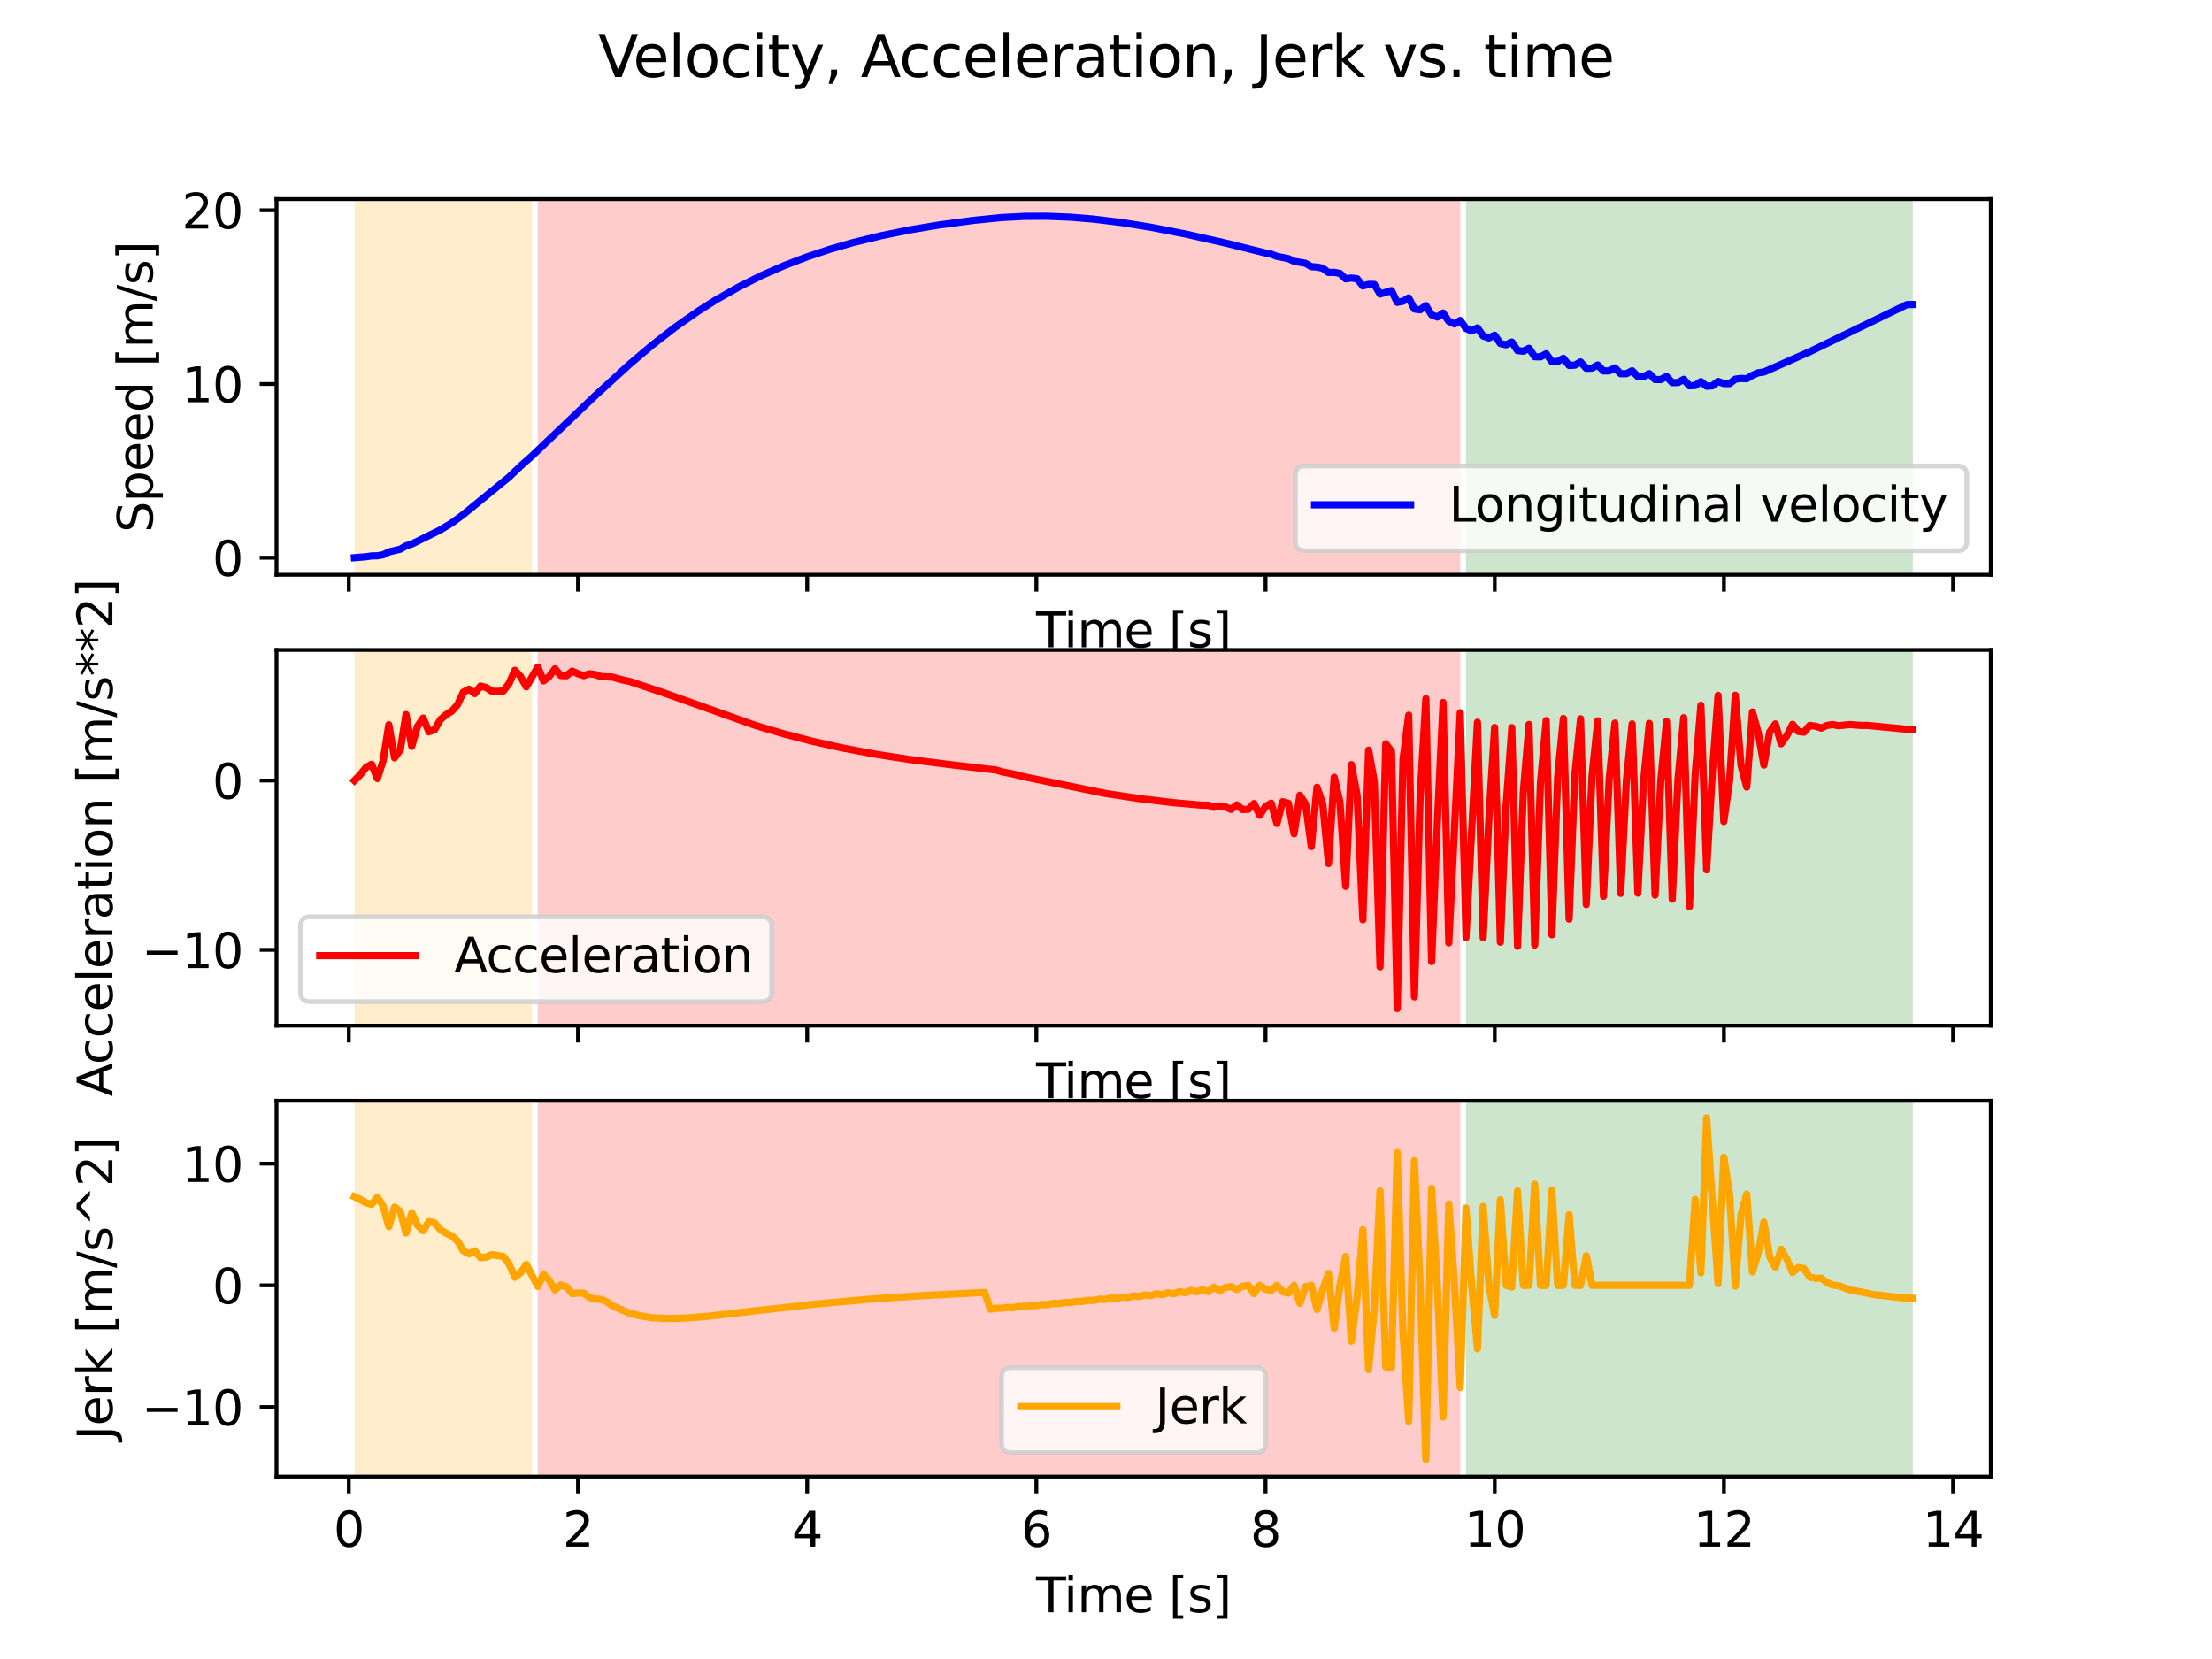 <?xml version="1.0" encoding="utf-8" standalone="no"?>
<!DOCTYPE svg PUBLIC "-//W3C//DTD SVG 1.1//EN"
  "http://www.w3.org/Graphics/SVG/1.1/DTD/svg11.dtd">
<svg xmlns:xlink="http://www.w3.org/1999/xlink" width="460.8pt" height="345.6pt" viewBox="0 0 460.8 345.6" xmlns="http://www.w3.org/2000/svg" version="1.1">
 <defs>
  <style type="text/css">*{stroke-linejoin: round; stroke-linecap: butt}</style>
 </defs>
 <g id="figure_1">
  <g id="patch_1">
   <path d="M 0 345.6 
L 460.8 345.6 
L 460.8 0 
L 0 0 
z
" style="fill: #ffffff"/>
  </g>
  <g id="axes_1">
   <g id="patch_2">
    <path d="M 57.6 119.74 
L 414.72 119.74 
L 414.72 41.472 
L 57.6 41.472 
z
" style="fill: #ffffff"/>
   </g>
   <g id="patch_3">
    <path d="M 73.833 119.74 
L 73.833 41.472 
L 110.834 41.472 
L 110.834 119.74 
z
" clip-path="url(#p3a07d96fe2)" style="fill: #ffa500; opacity: 0.2"/>
   </g>
   <g id="patch_4">
    <path d="M 112.027 119.74 
L 112.027 41.472 
L 304.194 41.472 
L 304.194 119.74 
z
" clip-path="url(#p3a07d96fe2)" style="fill: #ff0000; opacity: 0.2"/>
   </g>
   <g id="patch_5">
    <path d="M 305.388 119.74 
L 305.388 41.472 
L 398.487 41.472 
L 398.487 119.74 
z
" clip-path="url(#p3a07d96fe2)" style="fill: #008000; opacity: 0.2"/>
   </g>
   <g id="matplotlib.axis_1">
    <g id="xtick_1">
     <g id="line2d_1">
      <defs>
       <path id="me879ba387b" d="M 0 0 
L 0 3.5 
" style="stroke: #000000; stroke-width: 0.8"/>
      </defs>
      <g>
       <use xlink:href="#me879ba387b" x="72.663" y="119.74" style="stroke: #000000; stroke-width: 0.8"/>
      </g>
     </g>
    </g>
    <g id="xtick_2">
     <g id="line2d_2">
      <g>
       <use xlink:href="#me879ba387b" x="120.406" y="119.74" style="stroke: #000000; stroke-width: 0.8"/>
      </g>
     </g>
    </g>
    <g id="xtick_3">
     <g id="line2d_3">
      <g>
       <use xlink:href="#me879ba387b" x="168.15" y="119.74" style="stroke: #000000; stroke-width: 0.8"/>
      </g>
     </g>
    </g>
    <g id="xtick_4">
     <g id="line2d_4">
      <g>
       <use xlink:href="#me879ba387b" x="215.893" y="119.74" style="stroke: #000000; stroke-width: 0.8"/>
      </g>
     </g>
    </g>
    <g id="xtick_5">
     <g id="line2d_5">
      <g>
       <use xlink:href="#me879ba387b" x="263.636" y="119.74" style="stroke: #000000; stroke-width: 0.8"/>
      </g>
     </g>
    </g>
    <g id="xtick_6">
     <g id="line2d_6">
      <g>
       <use xlink:href="#me879ba387b" x="311.38" y="119.74" style="stroke: #000000; stroke-width: 0.8"/>
      </g>
     </g>
    </g>
    <g id="xtick_7">
     <g id="line2d_7">
      <g>
       <use xlink:href="#me879ba387b" x="359.123" y="119.74" style="stroke: #000000; stroke-width: 0.8"/>
      </g>
     </g>
    </g>
    <g id="xtick_8">
     <g id="line2d_8">
      <g>
       <use xlink:href="#me879ba387b" x="406.866" y="119.74" style="stroke: #000000; stroke-width: 0.8"/>
      </g>
     </g>
    </g>
    <g id="text_1">
     <!-- Time [s] -->
     <g transform="translate(215.831 134.839) scale(0.1 -0.1)">
      <defs>
       <path id="DejaVuSans-54" d="M -19 4666 
L 3928 4666 
L 3928 4134 
L 2272 4134 
L 2272 0 
L 1638 0 
L 1638 4134 
L -19 4134 
L -19 4666 
z
" transform="scale(0.016)"/>
       <path id="DejaVuSans-69" d="M 603 3500 
L 1178 3500 
L 1178 0 
L 603 0 
L 603 3500 
z
M 603 4863 
L 1178 4863 
L 1178 4134 
L 603 4134 
L 603 4863 
z
" transform="scale(0.016)"/>
       <path id="DejaVuSans-6d" d="M 3328 2828 
Q 3544 3216 3844 3400 
Q 4144 3584 4550 3584 
Q 5097 3584 5394 3201 
Q 5691 2819 5691 2113 
L 5691 0 
L 5113 0 
L 5113 2094 
Q 5113 2597 4934 2840 
Q 4756 3084 4391 3084 
Q 3944 3084 3684 2787 
Q 3425 2491 3425 1978 
L 3425 0 
L 2847 0 
L 2847 2094 
Q 2847 2600 2669 2842 
Q 2491 3084 2119 3084 
Q 1678 3084 1418 2786 
Q 1159 2488 1159 1978 
L 1159 0 
L 581 0 
L 581 3500 
L 1159 3500 
L 1159 2956 
Q 1356 3278 1631 3431 
Q 1906 3584 2284 3584 
Q 2666 3584 2933 3390 
Q 3200 3197 3328 2828 
z
" transform="scale(0.016)"/>
       <path id="DejaVuSans-65" d="M 3597 1894 
L 3597 1613 
L 953 1613 
Q 991 1019 1311 708 
Q 1631 397 2203 397 
Q 2534 397 2845 478 
Q 3156 559 3463 722 
L 3463 178 
Q 3153 47 2828 -22 
Q 2503 -91 2169 -91 
Q 1331 -91 842 396 
Q 353 884 353 1716 
Q 353 2575 817 3079 
Q 1281 3584 2069 3584 
Q 2775 3584 3186 3129 
Q 3597 2675 3597 1894 
z
M 3022 2063 
Q 3016 2534 2758 2815 
Q 2500 3097 2075 3097 
Q 1594 3097 1305 2825 
Q 1016 2553 972 2059 
L 3022 2063 
z
" transform="scale(0.016)"/>
       <path id="DejaVuSans-20" transform="scale(0.016)"/>
       <path id="DejaVuSans-5b" d="M 550 4863 
L 1875 4863 
L 1875 4416 
L 1125 4416 
L 1125 -397 
L 1875 -397 
L 1875 -844 
L 550 -844 
L 550 4863 
z
" transform="scale(0.016)"/>
       <path id="DejaVuSans-73" d="M 2834 3397 
L 2834 2853 
Q 2591 2978 2328 3040 
Q 2066 3103 1784 3103 
Q 1356 3103 1142 2972 
Q 928 2841 928 2578 
Q 928 2378 1081 2264 
Q 1234 2150 1697 2047 
L 1894 2003 
Q 2506 1872 2764 1633 
Q 3022 1394 3022 966 
Q 3022 478 2636 193 
Q 2250 -91 1575 -91 
Q 1294 -91 989 -36 
Q 684 19 347 128 
L 347 722 
Q 666 556 975 473 
Q 1284 391 1588 391 
Q 1994 391 2212 530 
Q 2431 669 2431 922 
Q 2431 1156 2273 1281 
Q 2116 1406 1581 1522 
L 1381 1569 
Q 847 1681 609 1914 
Q 372 2147 372 2553 
Q 372 3047 722 3315 
Q 1072 3584 1716 3584 
Q 2034 3584 2315 3537 
Q 2597 3491 2834 3397 
z
" transform="scale(0.016)"/>
       <path id="DejaVuSans-5d" d="M 1947 4863 
L 1947 -844 
L 622 -844 
L 622 -397 
L 1369 -397 
L 1369 4416 
L 622 4416 
L 622 4863 
L 1947 4863 
z
" transform="scale(0.016)"/>
      </defs>
      <use xlink:href="#DejaVuSans-54"/>
      <use xlink:href="#DejaVuSans-69" x="57.959"/>
      <use xlink:href="#DejaVuSans-6d" x="85.742"/>
      <use xlink:href="#DejaVuSans-65" x="183.154"/>
      <use xlink:href="#DejaVuSans-20" x="244.678"/>
      <use xlink:href="#DejaVuSans-5b" x="276.465"/>
      <use xlink:href="#DejaVuSans-73" x="315.479"/>
      <use xlink:href="#DejaVuSans-5d" x="367.578"/>
     </g>
    </g>
   </g>
   <g id="matplotlib.axis_2">
    <g id="ytick_1">
     <g id="line2d_9">
      <defs>
       <path id="m972ca21184" d="M 0 0 
L -3.5 0 
" style="stroke: #000000; stroke-width: 0.8"/>
      </defs>
      <g>
       <use xlink:href="#m972ca21184" x="57.6" y="116.183" style="stroke: #000000; stroke-width: 0.8"/>
      </g>
     </g>
     <g id="text_2">
      <!-- 0 -->
      <g transform="translate(44.237 119.982) scale(0.1 -0.1)">
       <defs>
        <path id="DejaVuSans-30" d="M 2034 4250 
Q 1547 4250 1301 3770 
Q 1056 3291 1056 2328 
Q 1056 1369 1301 889 
Q 1547 409 2034 409 
Q 2525 409 2770 889 
Q 3016 1369 3016 2328 
Q 3016 3291 2770 3770 
Q 2525 4250 2034 4250 
z
M 2034 4750 
Q 2819 4750 3233 4129 
Q 3647 3509 3647 2328 
Q 3647 1150 3233 529 
Q 2819 -91 2034 -91 
Q 1250 -91 836 529 
Q 422 1150 422 2328 
Q 422 3509 836 4129 
Q 1250 4750 2034 4750 
z
" transform="scale(0.016)"/>
       </defs>
       <use xlink:href="#DejaVuSans-30"/>
      </g>
     </g>
    </g>
    <g id="ytick_2">
     <g id="line2d_10">
      <g>
       <use xlink:href="#m972ca21184" x="57.6" y="79.993" style="stroke: #000000; stroke-width: 0.8"/>
      </g>
     </g>
     <g id="text_3">
      <!-- 10 -->
      <g transform="translate(37.875 83.792) scale(0.1 -0.1)">
       <defs>
        <path id="DejaVuSans-31" d="M 794 531 
L 1825 531 
L 1825 4091 
L 703 3866 
L 703 4441 
L 1819 4666 
L 2450 4666 
L 2450 531 
L 3481 531 
L 3481 0 
L 794 0 
L 794 531 
z
" transform="scale(0.016)"/>
       </defs>
       <use xlink:href="#DejaVuSans-31"/>
       <use xlink:href="#DejaVuSans-30" x="63.623"/>
      </g>
     </g>
    </g>
    <g id="ytick_3">
     <g id="line2d_11">
      <g>
       <use xlink:href="#m972ca21184" x="57.6" y="43.802" style="stroke: #000000; stroke-width: 0.8"/>
      </g>
     </g>
     <g id="text_4">
      <!-- 20 -->
      <g transform="translate(37.875 47.602) scale(0.1 -0.1)">
       <defs>
        <path id="DejaVuSans-32" d="M 1228 531 
L 3431 531 
L 3431 0 
L 469 0 
L 469 531 
Q 828 903 1448 1529 
Q 2069 2156 2228 2338 
Q 2531 2678 2651 2914 
Q 2772 3150 2772 3378 
Q 2772 3750 2511 3984 
Q 2250 4219 1831 4219 
Q 1534 4219 1204 4116 
Q 875 4013 500 3803 
L 500 4441 
Q 881 4594 1212 4672 
Q 1544 4750 1819 4750 
Q 2544 4750 2975 4387 
Q 3406 4025 3406 3419 
Q 3406 3131 3298 2873 
Q 3191 2616 2906 2266 
Q 2828 2175 2409 1742 
Q 1991 1309 1228 531 
z
" transform="scale(0.016)"/>
       </defs>
       <use xlink:href="#DejaVuSans-32"/>
       <use xlink:href="#DejaVuSans-30" x="63.623"/>
      </g>
     </g>
    </g>
    <g id="text_5">
     <!-- Speed [m/s] -->
     <g transform="translate(31.795 110.932) rotate(-90) scale(0.1 -0.1)">
      <defs>
       <path id="DejaVuSans-53" d="M 3425 4513 
L 3425 3897 
Q 3066 4069 2747 4153 
Q 2428 4238 2131 4238 
Q 1616 4238 1336 4038 
Q 1056 3838 1056 3469 
Q 1056 3159 1242 3001 
Q 1428 2844 1947 2747 
L 2328 2669 
Q 3034 2534 3370 2195 
Q 3706 1856 3706 1288 
Q 3706 609 3251 259 
Q 2797 -91 1919 -91 
Q 1588 -91 1214 -16 
Q 841 59 441 206 
L 441 856 
Q 825 641 1194 531 
Q 1563 422 1919 422 
Q 2459 422 2753 634 
Q 3047 847 3047 1241 
Q 3047 1584 2836 1778 
Q 2625 1972 2144 2069 
L 1759 2144 
Q 1053 2284 737 2584 
Q 422 2884 422 3419 
Q 422 4038 858 4394 
Q 1294 4750 2059 4750 
Q 2388 4750 2728 4690 
Q 3069 4631 3425 4513 
z
" transform="scale(0.016)"/>
       <path id="DejaVuSans-70" d="M 1159 525 
L 1159 -1331 
L 581 -1331 
L 581 3500 
L 1159 3500 
L 1159 2969 
Q 1341 3281 1617 3432 
Q 1894 3584 2278 3584 
Q 2916 3584 3314 3078 
Q 3713 2572 3713 1747 
Q 3713 922 3314 415 
Q 2916 -91 2278 -91 
Q 1894 -91 1617 61 
Q 1341 213 1159 525 
z
M 3116 1747 
Q 3116 2381 2855 2742 
Q 2594 3103 2138 3103 
Q 1681 3103 1420 2742 
Q 1159 2381 1159 1747 
Q 1159 1113 1420 752 
Q 1681 391 2138 391 
Q 2594 391 2855 752 
Q 3116 1113 3116 1747 
z
" transform="scale(0.016)"/>
       <path id="DejaVuSans-64" d="M 2906 2969 
L 2906 4863 
L 3481 4863 
L 3481 0 
L 2906 0 
L 2906 525 
Q 2725 213 2448 61 
Q 2172 -91 1784 -91 
Q 1150 -91 751 415 
Q 353 922 353 1747 
Q 353 2572 751 3078 
Q 1150 3584 1784 3584 
Q 2172 3584 2448 3432 
Q 2725 3281 2906 2969 
z
M 947 1747 
Q 947 1113 1208 752 
Q 1469 391 1925 391 
Q 2381 391 2643 752 
Q 2906 1113 2906 1747 
Q 2906 2381 2643 2742 
Q 2381 3103 1925 3103 
Q 1469 3103 1208 2742 
Q 947 2381 947 1747 
z
" transform="scale(0.016)"/>
       <path id="DejaVuSans-2f" d="M 1625 4666 
L 2156 4666 
L 531 -594 
L 0 -594 
L 1625 4666 
z
" transform="scale(0.016)"/>
      </defs>
      <use xlink:href="#DejaVuSans-53"/>
      <use xlink:href="#DejaVuSans-70" x="63.477"/>
      <use xlink:href="#DejaVuSans-65" x="126.953"/>
      <use xlink:href="#DejaVuSans-65" x="188.477"/>
      <use xlink:href="#DejaVuSans-64" x="250"/>
      <use xlink:href="#DejaVuSans-20" x="313.477"/>
      <use xlink:href="#DejaVuSans-5b" x="345.264"/>
      <use xlink:href="#DejaVuSans-6d" x="384.277"/>
      <use xlink:href="#DejaVuSans-2f" x="481.689"/>
      <use xlink:href="#DejaVuSans-73" x="515.381"/>
      <use xlink:href="#DejaVuSans-5d" x="567.48"/>
     </g>
    </g>
   </g>
   <g id="line2d_12">
    <path d="M 73.833 116.183 
L 76.22 115.982 
L 77.413 115.809 
L 78.607 115.787 
L 79.801 115.577 
L 80.994 114.981 
L 83.381 114.412 
L 84.575 113.707 
L 85.769 113.343 
L 91.736 110.381 
L 94.124 108.936 
L 96.511 107.18 
L 106.059 99.37 
L 108.447 97.082 
L 110.834 94.972 
L 113.221 92.695 
L 117.995 88.147 
L 123.963 82.442 
L 131.125 75.897 
L 135.899 71.854 
L 140.673 68.15 
L 145.448 64.81 
L 149.028 62.542 
L 153.803 59.823 
L 158.577 57.429 
L 163.351 55.333 
L 168.126 53.504 
L 172.9 51.915 
L 177.674 50.538 
L 183.642 49.079 
L 189.61 47.87 
L 195.578 46.873 
L 202.74 45.913 
L 208.708 45.309 
L 213.482 45.066 
L 218.256 45.049 
L 223.031 45.246 
L 227.805 45.639 
L 233.773 46.374 
L 239.741 47.338 
L 246.902 48.738 
L 255.257 50.62 
L 263.612 52.702 
L 264.806 52.944 
L 266 53.402 
L 268.387 53.871 
L 269.58 54.441 
L 271.967 54.848 
L 273.161 55.554 
L 274.355 55.626 
L 275.548 55.875 
L 276.742 56.762 
L 277.935 56.728 
L 279.129 56.959 
L 280.323 58.09 
L 281.516 57.919 
L 282.71 58.079 
L 283.903 59.567 
L 285.097 59.242 
L 286.29 59.253 
L 287.484 61.245 
L 289.871 60.54 
L 291.065 62.977 
L 292.258 62.756 
L 293.452 62.058 
L 294.646 64.37 
L 295.839 64.53 
L 297.033 63.655 
L 298.226 65.59 
L 299.42 66.039 
L 300.613 65.205 
L 301.807 66.94 
L 303.001 67.475 
L 304.194 66.751 
L 305.388 68.428 
L 306.581 68.935 
L 307.775 68.312 
L 308.969 69.992 
L 310.162 70.398 
L 311.356 69.831 
L 312.549 71.559 
L 313.743 71.826 
L 314.936 71.26 
L 316.13 73.031 
L 317.324 73.158 
L 318.517 72.558 
L 319.711 74.316 
L 320.904 74.34 
L 322.098 73.699 
L 323.292 75.347 
L 324.485 75.309 
L 325.679 74.645 
L 326.872 76.126 
L 328.066 76.063 
L 329.259 75.403 
L 330.453 76.729 
L 331.647 76.678 
L 332.84 76.04 
L 334.034 77.277 
L 335.227 77.256 
L 336.421 76.642 
L 337.615 77.848 
L 338.808 77.845 
L 340.002 77.24 
L 341.195 78.443 
L 342.389 78.449 
L 343.582 77.838 
L 344.776 79.063 
L 345.97 79.067 
L 347.163 78.436 
L 348.357 79.704 
L 349.55 79.695 
L 350.744 79.023 
L 351.938 80.37 
L 353.131 80.303 
L 354.325 79.499 
L 355.518 80.453 
L 356.712 80.37 
L 357.905 79.459 
L 359.099 79.898 
L 360.293 79.905 
L 361.486 78.993 
L 362.68 78.83 
L 363.873 78.9 
L 365.067 78.168 
L 366.261 77.656 
L 367.454 77.492 
L 377.003 73.265 
L 397.294 63.427 
L 398.487 63.427 
L 398.487 63.427 
" clip-path="url(#p3a07d96fe2)" style="fill: none; stroke: #0000ff; stroke-width: 1.5; stroke-linecap: square"/>
   </g>
   <g id="patch_6">
    <path d="M 57.6 119.74 
L 57.6 41.472 
" style="fill: none; stroke: #000000; stroke-width: 0.8; stroke-linejoin: miter; stroke-linecap: square"/>
   </g>
   <g id="patch_7">
    <path d="M 414.72 119.74 
L 414.72 41.472 
" style="fill: none; stroke: #000000; stroke-width: 0.8; stroke-linejoin: miter; stroke-linecap: square"/>
   </g>
   <g id="patch_8">
    <path d="M 57.6 119.74 
L 414.72 119.74 
" style="fill: none; stroke: #000000; stroke-width: 0.8; stroke-linejoin: miter; stroke-linecap: square"/>
   </g>
   <g id="patch_9">
    <path d="M 57.6 41.472 
L 414.72 41.472 
" style="fill: none; stroke: #000000; stroke-width: 0.8; stroke-linejoin: miter; stroke-linecap: square"/>
   </g>
   <g id="legend_1">
    <g id="patch_10">
     <path d="M 271.85 114.74 
L 407.72 114.74 
Q 409.72 114.74 409.72 112.74 
L 409.72 99.062 
Q 409.72 97.062 407.72 97.062 
L 271.85 97.062 
Q 269.85 97.062 269.85 99.062 
L 269.85 112.74 
Q 269.85 114.74 271.85 114.74 
z
" style="fill: #ffffff; opacity: 0.8; stroke: #cccccc; stroke-linejoin: miter"/>
    </g>
    <g id="line2d_13">
     <path d="M 273.85 105.161 
L 283.85 105.161 
L 293.85 105.161 
" style="fill: none; stroke: #0000ff; stroke-width: 1.5; stroke-linecap: square"/>
    </g>
    <g id="text_6">
     <!-- Longitudinal velocity -->
     <g transform="translate(301.85 108.661) scale(0.1 -0.1)">
      <defs>
       <path id="DejaVuSans-4c" d="M 628 4666 
L 1259 4666 
L 1259 531 
L 3531 531 
L 3531 0 
L 628 0 
L 628 4666 
z
" transform="scale(0.016)"/>
       <path id="DejaVuSans-6f" d="M 1959 3097 
Q 1497 3097 1228 2736 
Q 959 2375 959 1747 
Q 959 1119 1226 758 
Q 1494 397 1959 397 
Q 2419 397 2687 759 
Q 2956 1122 2956 1747 
Q 2956 2369 2687 2733 
Q 2419 3097 1959 3097 
z
M 1959 3584 
Q 2709 3584 3137 3096 
Q 3566 2609 3566 1747 
Q 3566 888 3137 398 
Q 2709 -91 1959 -91 
Q 1206 -91 779 398 
Q 353 888 353 1747 
Q 353 2609 779 3096 
Q 1206 3584 1959 3584 
z
" transform="scale(0.016)"/>
       <path id="DejaVuSans-6e" d="M 3513 2113 
L 3513 0 
L 2938 0 
L 2938 2094 
Q 2938 2591 2744 2837 
Q 2550 3084 2163 3084 
Q 1697 3084 1428 2787 
Q 1159 2491 1159 1978 
L 1159 0 
L 581 0 
L 581 3500 
L 1159 3500 
L 1159 2956 
Q 1366 3272 1645 3428 
Q 1925 3584 2291 3584 
Q 2894 3584 3203 3211 
Q 3513 2838 3513 2113 
z
" transform="scale(0.016)"/>
       <path id="DejaVuSans-67" d="M 2906 1791 
Q 2906 2416 2648 2759 
Q 2391 3103 1925 3103 
Q 1463 3103 1205 2759 
Q 947 2416 947 1791 
Q 947 1169 1205 825 
Q 1463 481 1925 481 
Q 2391 481 2648 825 
Q 2906 1169 2906 1791 
z
M 3481 434 
Q 3481 -459 3084 -895 
Q 2688 -1331 1869 -1331 
Q 1566 -1331 1297 -1286 
Q 1028 -1241 775 -1147 
L 775 -588 
Q 1028 -725 1275 -790 
Q 1522 -856 1778 -856 
Q 2344 -856 2625 -561 
Q 2906 -266 2906 331 
L 2906 616 
Q 2728 306 2450 153 
Q 2172 0 1784 0 
Q 1141 0 747 490 
Q 353 981 353 1791 
Q 353 2603 747 3093 
Q 1141 3584 1784 3584 
Q 2172 3584 2450 3431 
Q 2728 3278 2906 2969 
L 2906 3500 
L 3481 3500 
L 3481 434 
z
" transform="scale(0.016)"/>
       <path id="DejaVuSans-74" d="M 1172 4494 
L 1172 3500 
L 2356 3500 
L 2356 3053 
L 1172 3053 
L 1172 1153 
Q 1172 725 1289 603 
Q 1406 481 1766 481 
L 2356 481 
L 2356 0 
L 1766 0 
Q 1100 0 847 248 
Q 594 497 594 1153 
L 594 3053 
L 172 3053 
L 172 3500 
L 594 3500 
L 594 4494 
L 1172 4494 
z
" transform="scale(0.016)"/>
       <path id="DejaVuSans-75" d="M 544 1381 
L 544 3500 
L 1119 3500 
L 1119 1403 
Q 1119 906 1312 657 
Q 1506 409 1894 409 
Q 2359 409 2629 706 
Q 2900 1003 2900 1516 
L 2900 3500 
L 3475 3500 
L 3475 0 
L 2900 0 
L 2900 538 
Q 2691 219 2414 64 
Q 2138 -91 1772 -91 
Q 1169 -91 856 284 
Q 544 659 544 1381 
z
M 1991 3584 
L 1991 3584 
z
" transform="scale(0.016)"/>
       <path id="DejaVuSans-61" d="M 2194 1759 
Q 1497 1759 1228 1600 
Q 959 1441 959 1056 
Q 959 750 1161 570 
Q 1363 391 1709 391 
Q 2188 391 2477 730 
Q 2766 1069 2766 1631 
L 2766 1759 
L 2194 1759 
z
M 3341 1997 
L 3341 0 
L 2766 0 
L 2766 531 
Q 2569 213 2275 61 
Q 1981 -91 1556 -91 
Q 1019 -91 701 211 
Q 384 513 384 1019 
Q 384 1609 779 1909 
Q 1175 2209 1959 2209 
L 2766 2209 
L 2766 2266 
Q 2766 2663 2505 2880 
Q 2244 3097 1772 3097 
Q 1472 3097 1187 3025 
Q 903 2953 641 2809 
L 641 3341 
Q 956 3463 1253 3523 
Q 1550 3584 1831 3584 
Q 2591 3584 2966 3190 
Q 3341 2797 3341 1997 
z
" transform="scale(0.016)"/>
       <path id="DejaVuSans-6c" d="M 603 4863 
L 1178 4863 
L 1178 0 
L 603 0 
L 603 4863 
z
" transform="scale(0.016)"/>
       <path id="DejaVuSans-76" d="M 191 3500 
L 800 3500 
L 1894 563 
L 2988 3500 
L 3597 3500 
L 2284 0 
L 1503 0 
L 191 3500 
z
" transform="scale(0.016)"/>
       <path id="DejaVuSans-63" d="M 3122 3366 
L 3122 2828 
Q 2878 2963 2633 3030 
Q 2388 3097 2138 3097 
Q 1578 3097 1268 2742 
Q 959 2388 959 1747 
Q 959 1106 1268 751 
Q 1578 397 2138 397 
Q 2388 397 2633 464 
Q 2878 531 3122 666 
L 3122 134 
Q 2881 22 2623 -34 
Q 2366 -91 2075 -91 
Q 1284 -91 818 406 
Q 353 903 353 1747 
Q 353 2603 823 3093 
Q 1294 3584 2113 3584 
Q 2378 3584 2631 3529 
Q 2884 3475 3122 3366 
z
" transform="scale(0.016)"/>
       <path id="DejaVuSans-79" d="M 2059 -325 
Q 1816 -950 1584 -1140 
Q 1353 -1331 966 -1331 
L 506 -1331 
L 506 -850 
L 844 -850 
Q 1081 -850 1212 -737 
Q 1344 -625 1503 -206 
L 1606 56 
L 191 3500 
L 800 3500 
L 1894 763 
L 2988 3500 
L 3597 3500 
L 2059 -325 
z
" transform="scale(0.016)"/>
      </defs>
      <use xlink:href="#DejaVuSans-4c"/>
      <use xlink:href="#DejaVuSans-6f" x="53.963"/>
      <use xlink:href="#DejaVuSans-6e" x="115.145"/>
      <use xlink:href="#DejaVuSans-67" x="178.523"/>
      <use xlink:href="#DejaVuSans-69" x="242"/>
      <use xlink:href="#DejaVuSans-74" x="269.783"/>
      <use xlink:href="#DejaVuSans-75" x="308.992"/>
      <use xlink:href="#DejaVuSans-64" x="372.371"/>
      <use xlink:href="#DejaVuSans-69" x="435.848"/>
      <use xlink:href="#DejaVuSans-6e" x="463.631"/>
      <use xlink:href="#DejaVuSans-61" x="527.01"/>
      <use xlink:href="#DejaVuSans-6c" x="588.289"/>
      <use xlink:href="#DejaVuSans-20" x="616.072"/>
      <use xlink:href="#DejaVuSans-76" x="647.859"/>
      <use xlink:href="#DejaVuSans-65" x="707.039"/>
      <use xlink:href="#DejaVuSans-6c" x="768.562"/>
      <use xlink:href="#DejaVuSans-6f" x="796.346"/>
      <use xlink:href="#DejaVuSans-63" x="857.527"/>
      <use xlink:href="#DejaVuSans-69" x="912.508"/>
      <use xlink:href="#DejaVuSans-74" x="940.291"/>
      <use xlink:href="#DejaVuSans-79" x="979.5"/>
     </g>
    </g>
   </g>
  </g>
  <g id="axes_2">
   <g id="patch_11">
    <path d="M 57.6 213.662 
L 414.72 213.662 
L 414.72 135.394 
L 57.6 135.394 
z
" style="fill: #ffffff"/>
   </g>
   <g id="patch_12">
    <path d="M 73.833 213.662 
L 73.833 135.394 
L 110.834 135.394 
L 110.834 213.662 
z
" clip-path="url(#pe9af5fdde0)" style="fill: #ffa500; opacity: 0.2"/>
   </g>
   <g id="patch_13">
    <path d="M 112.027 213.662 
L 112.027 135.394 
L 304.194 135.394 
L 304.194 213.662 
z
" clip-path="url(#pe9af5fdde0)" style="fill: #ff0000; opacity: 0.2"/>
   </g>
   <g id="patch_14">
    <path d="M 305.388 213.662 
L 305.388 135.394 
L 398.487 135.394 
L 398.487 213.662 
z
" clip-path="url(#pe9af5fdde0)" style="fill: #008000; opacity: 0.2"/>
   </g>
   <g id="matplotlib.axis_3">
    <g id="xtick_9">
     <g id="line2d_14">
      <g>
       <use xlink:href="#me879ba387b" x="72.663" y="213.662" style="stroke: #000000; stroke-width: 0.8"/>
      </g>
     </g>
    </g>
    <g id="xtick_10">
     <g id="line2d_15">
      <g>
       <use xlink:href="#me879ba387b" x="120.406" y="213.662" style="stroke: #000000; stroke-width: 0.8"/>
      </g>
     </g>
    </g>
    <g id="xtick_11">
     <g id="line2d_16">
      <g>
       <use xlink:href="#me879ba387b" x="168.15" y="213.662" style="stroke: #000000; stroke-width: 0.8"/>
      </g>
     </g>
    </g>
    <g id="xtick_12">
     <g id="line2d_17">
      <g>
       <use xlink:href="#me879ba387b" x="215.893" y="213.662" style="stroke: #000000; stroke-width: 0.8"/>
      </g>
     </g>
    </g>
    <g id="xtick_13">
     <g id="line2d_18">
      <g>
       <use xlink:href="#me879ba387b" x="263.636" y="213.662" style="stroke: #000000; stroke-width: 0.8"/>
      </g>
     </g>
    </g>
    <g id="xtick_14">
     <g id="line2d_19">
      <g>
       <use xlink:href="#me879ba387b" x="311.38" y="213.662" style="stroke: #000000; stroke-width: 0.8"/>
      </g>
     </g>
    </g>
    <g id="xtick_15">
     <g id="line2d_20">
      <g>
       <use xlink:href="#me879ba387b" x="359.123" y="213.662" style="stroke: #000000; stroke-width: 0.8"/>
      </g>
     </g>
    </g>
    <g id="xtick_16">
     <g id="line2d_21">
      <g>
       <use xlink:href="#me879ba387b" x="406.866" y="213.662" style="stroke: #000000; stroke-width: 0.8"/>
      </g>
     </g>
    </g>
    <g id="text_7">
     <!-- Time [s] -->
     <g transform="translate(215.831 228.761) scale(0.1 -0.1)">
      <use xlink:href="#DejaVuSans-54"/>
      <use xlink:href="#DejaVuSans-69" x="57.959"/>
      <use xlink:href="#DejaVuSans-6d" x="85.742"/>
      <use xlink:href="#DejaVuSans-65" x="183.154"/>
      <use xlink:href="#DejaVuSans-20" x="244.678"/>
      <use xlink:href="#DejaVuSans-5b" x="276.465"/>
      <use xlink:href="#DejaVuSans-73" x="315.479"/>
      <use xlink:href="#DejaVuSans-5d" x="367.578"/>
     </g>
    </g>
   </g>
   <g id="matplotlib.axis_4">
    <g id="ytick_4">
     <g id="line2d_22">
      <g>
       <use xlink:href="#m972ca21184" x="57.6" y="197.87" style="stroke: #000000; stroke-width: 0.8"/>
      </g>
     </g>
     <g id="text_8">
      <!-- −10 -->
      <g transform="translate(29.495 201.669) scale(0.1 -0.1)">
       <defs>
        <path id="DejaVuSans-2212" d="M 678 2272 
L 4684 2272 
L 4684 1741 
L 678 1741 
L 678 2272 
z
" transform="scale(0.016)"/>
       </defs>
       <use xlink:href="#DejaVuSans-2212"/>
       <use xlink:href="#DejaVuSans-31" x="83.789"/>
       <use xlink:href="#DejaVuSans-30" x="147.412"/>
      </g>
     </g>
    </g>
    <g id="ytick_5">
     <g id="line2d_23">
      <g>
       <use xlink:href="#m972ca21184" x="57.6" y="162.598" style="stroke: #000000; stroke-width: 0.8"/>
      </g>
     </g>
     <g id="text_9">
      <!-- 0 -->
      <g transform="translate(44.237 166.397) scale(0.1 -0.1)">
       <use xlink:href="#DejaVuSans-30"/>
      </g>
     </g>
    </g>
    <g id="text_10">
     <!-- Acceleration [m/s**2] -->
     <g transform="translate(23.416 228.43) rotate(-90) scale(0.1 -0.1)">
      <defs>
       <path id="DejaVuSans-41" d="M 2188 4044 
L 1331 1722 
L 3047 1722 
L 2188 4044 
z
M 1831 4666 
L 2547 4666 
L 4325 0 
L 3669 0 
L 3244 1197 
L 1141 1197 
L 716 0 
L 50 0 
L 1831 4666 
z
" transform="scale(0.016)"/>
       <path id="DejaVuSans-72" d="M 2631 2963 
Q 2534 3019 2420 3045 
Q 2306 3072 2169 3072 
Q 1681 3072 1420 2755 
Q 1159 2438 1159 1844 
L 1159 0 
L 581 0 
L 581 3500 
L 1159 3500 
L 1159 2956 
Q 1341 3275 1631 3429 
Q 1922 3584 2338 3584 
Q 2397 3584 2469 3576 
Q 2541 3569 2628 3553 
L 2631 2963 
z
" transform="scale(0.016)"/>
       <path id="DejaVuSans-2a" d="M 3009 3897 
L 1888 3291 
L 3009 2681 
L 2828 2375 
L 1778 3009 
L 1778 1831 
L 1422 1831 
L 1422 3009 
L 372 2375 
L 191 2681 
L 1313 3291 
L 191 3897 
L 372 4206 
L 1422 3572 
L 1422 4750 
L 1778 4750 
L 1778 3572 
L 2828 4206 
L 3009 3897 
z
" transform="scale(0.016)"/>
      </defs>
      <use xlink:href="#DejaVuSans-41"/>
      <use xlink:href="#DejaVuSans-63" x="66.658"/>
      <use xlink:href="#DejaVuSans-63" x="121.639"/>
      <use xlink:href="#DejaVuSans-65" x="176.619"/>
      <use xlink:href="#DejaVuSans-6c" x="238.143"/>
      <use xlink:href="#DejaVuSans-65" x="265.926"/>
      <use xlink:href="#DejaVuSans-72" x="327.449"/>
      <use xlink:href="#DejaVuSans-61" x="368.562"/>
      <use xlink:href="#DejaVuSans-74" x="429.842"/>
      <use xlink:href="#DejaVuSans-69" x="469.051"/>
      <use xlink:href="#DejaVuSans-6f" x="496.834"/>
      <use xlink:href="#DejaVuSans-6e" x="558.016"/>
      <use xlink:href="#DejaVuSans-20" x="621.395"/>
      <use xlink:href="#DejaVuSans-5b" x="653.182"/>
      <use xlink:href="#DejaVuSans-6d" x="692.195"/>
      <use xlink:href="#DejaVuSans-2f" x="789.607"/>
      <use xlink:href="#DejaVuSans-73" x="823.299"/>
      <use xlink:href="#DejaVuSans-2a" x="875.398"/>
      <use xlink:href="#DejaVuSans-2a" x="925.398"/>
      <use xlink:href="#DejaVuSans-32" x="975.398"/>
      <use xlink:href="#DejaVuSans-5d" x="1039.021"/>
     </g>
    </g>
   </g>
   <g id="line2d_24">
    <path d="M 73.833 162.598 
L 75.026 161.407 
L 76.22 159.889 
L 77.413 159.214 
L 78.607 162.18 
L 79.801 158.494 
L 80.994 150.977 
L 82.188 157.879 
L 83.381 156.232 
L 84.575 148.86 
L 85.769 155.492 
L 86.962 151.327 
L 88.156 149.588 
L 89.349 152.444 
L 90.543 151.994 
L 91.736 149.909 
L 92.93 148.886 
L 94.124 148.136 
L 95.317 146.787 
L 96.511 144.194 
L 97.704 143.581 
L 98.898 144.49 
L 100.092 142.916 
L 101.285 143.229 
L 102.479 144.006 
L 103.672 144.028 
L 104.866 143.937 
L 106.059 142.364 
L 107.253 139.636 
L 108.447 140.948 
L 109.64 143.082 
L 112.027 138.952 
L 113.221 141.85 
L 114.415 140.907 
L 115.608 139.332 
L 116.802 140.728 
L 117.995 140.778 
L 119.189 139.816 
L 120.382 140.352 
L 121.576 140.753 
L 122.77 140.355 
L 123.963 140.514 
L 125.157 140.941 
L 127.544 141.051 
L 129.931 141.702 
L 131.125 141.941 
L 138.286 144.329 
L 157.384 151.127 
L 163.351 152.894 
L 169.319 154.438 
L 175.287 155.771 
L 182.449 157.123 
L 189.61 158.238 
L 197.965 159.289 
L 207.514 160.413 
L 208.708 160.773 
L 211.095 161.249 
L 213.482 161.846 
L 230.192 165.268 
L 237.354 166.363 
L 244.515 167.214 
L 250.483 167.744 
L 251.677 167.725 
L 252.87 168.178 
L 254.064 167.881 
L 255.257 168.073 
L 256.451 168.613 
L 257.644 167.673 
L 258.838 168.639 
L 260.032 168.588 
L 261.225 167.389 
L 262.419 169.823 
L 263.612 168.042 
L 264.806 167.315 
L 266 171.534 
L 267.193 166.997 
L 268.387 167.344 
L 269.58 173.692 
L 270.774 165.672 
L 271.967 167.478 
L 273.161 176.359 
L 274.355 163.997 
L 275.548 167.462 
L 276.742 179.885 
L 277.935 161.917 
L 279.129 167.1 
L 280.323 184.647 
L 281.516 159.283 
L 282.71 165.703 
L 283.903 191.606 
L 285.097 156.268 
L 286.29 162.812 
L 287.484 201.416 
L 288.678 154.928 
L 289.871 156.526 
L 291.065 210.104 
L 292.258 158.299 
L 293.452 148.982 
L 294.646 207.668 
L 295.839 165.716 
L 297.033 145.551 
L 298.226 200.311 
L 299.42 171.358 
L 300.613 146.339 
L 301.807 196.419 
L 304.194 148.479 
L 305.388 195.294 
L 307.775 150.455 
L 308.969 195.35 
L 310.162 170.515 
L 311.356 151.538 
L 312.549 196.279 
L 313.743 167.807 
L 314.936 151.57 
L 316.13 197.124 
L 317.324 165.057 
L 318.517 150.918 
L 319.711 196.861 
L 320.904 163.059 
L 322.098 150.101 
L 323.292 194.735 
L 324.485 161.852 
L 325.679 149.663 
L 326.872 191.462 
L 328.066 161.356 
L 329.259 149.741 
L 330.453 188.446 
L 331.647 161.598 
L 332.84 150.167 
L 334.034 186.712 
L 335.227 162.182 
L 336.421 150.632 
L 337.615 186.105 
L 338.808 162.538 
L 340.002 150.805 
L 341.195 186.058 
L 342.389 162.706 
L 343.582 150.703 
L 344.776 186.464 
L 345.97 162.689 
L 347.163 150.288 
L 348.357 187.326 
L 349.55 162.408 
L 350.744 149.51 
L 351.938 188.853 
L 353.131 161.293 
L 354.325 146.911 
L 355.518 181.199 
L 356.712 160.973 
L 357.905 144.861 
L 359.099 171.143 
L 360.293 162.726 
L 361.486 144.831 
L 362.68 159.424 
L 363.873 163.967 
L 365.067 148.321 
L 366.261 152.624 
L 367.454 159.389 
L 368.648 152.488 
L 369.841 150.808 
L 371.035 154.938 
L 372.228 153.264 
L 373.422 150.889 
L 374.616 152.372 
L 375.809 152.527 
L 377.003 151.118 
L 378.196 151.278 
L 379.39 151.672 
L 380.584 151.122 
L 381.777 150.941 
L 382.971 151.183 
L 385.358 150.937 
L 387.745 151.124 
L 388.939 151.11 
L 396.1 151.806 
L 397.294 151.949 
L 398.487 151.949 
L 398.487 151.949 
" clip-path="url(#pe9af5fdde0)" style="fill: none; stroke: #ff0000; stroke-width: 1.5; stroke-linecap: square"/>
   </g>
   <g id="patch_15">
    <path d="M 57.6 213.662 
L 57.6 135.394 
" style="fill: none; stroke: #000000; stroke-width: 0.8; stroke-linejoin: miter; stroke-linecap: square"/>
   </g>
   <g id="patch_16">
    <path d="M 414.72 213.662 
L 414.72 135.394 
" style="fill: none; stroke: #000000; stroke-width: 0.8; stroke-linejoin: miter; stroke-linecap: square"/>
   </g>
   <g id="patch_17">
    <path d="M 57.6 213.662 
L 414.72 213.662 
" style="fill: none; stroke: #000000; stroke-width: 0.8; stroke-linejoin: miter; stroke-linecap: square"/>
   </g>
   <g id="patch_18">
    <path d="M 57.6 135.394 
L 414.72 135.394 
" style="fill: none; stroke: #000000; stroke-width: 0.8; stroke-linejoin: miter; stroke-linecap: square"/>
   </g>
   <g id="legend_2">
    <g id="patch_19">
     <path d="M 64.6 208.662 
L 158.741 208.662 
Q 160.741 208.662 160.741 206.662 
L 160.741 192.984 
Q 160.741 190.984 158.741 190.984 
L 64.6 190.984 
Q 62.6 190.984 62.6 192.984 
L 62.6 206.662 
Q 62.6 208.662 64.6 208.662 
z
" style="fill: #ffffff; opacity: 0.8; stroke: #cccccc; stroke-linejoin: miter"/>
    </g>
    <g id="line2d_25">
     <path d="M 66.6 199.082 
L 76.6 199.082 
L 86.6 199.082 
" style="fill: none; stroke: #ff0000; stroke-width: 1.5; stroke-linecap: square"/>
    </g>
    <g id="text_11">
     <!-- Acceleration -->
     <g transform="translate(94.6 202.582) scale(0.1 -0.1)">
      <use xlink:href="#DejaVuSans-41"/>
      <use xlink:href="#DejaVuSans-63" x="66.658"/>
      <use xlink:href="#DejaVuSans-63" x="121.639"/>
      <use xlink:href="#DejaVuSans-65" x="176.619"/>
      <use xlink:href="#DejaVuSans-6c" x="238.143"/>
      <use xlink:href="#DejaVuSans-65" x="265.926"/>
      <use xlink:href="#DejaVuSans-72" x="327.449"/>
      <use xlink:href="#DejaVuSans-61" x="368.562"/>
      <use xlink:href="#DejaVuSans-74" x="429.842"/>
      <use xlink:href="#DejaVuSans-69" x="469.051"/>
      <use xlink:href="#DejaVuSans-6f" x="496.834"/>
      <use xlink:href="#DejaVuSans-6e" x="558.016"/>
     </g>
    </g>
   </g>
  </g>
  <g id="axes_3">
   <g id="patch_20">
    <path d="M 57.6 307.584 
L 414.72 307.584 
L 414.72 229.316 
L 57.6 229.316 
z
" style="fill: #ffffff"/>
   </g>
   <g id="patch_21">
    <path d="M 73.833 307.584 
L 73.833 229.316 
L 110.834 229.316 
L 110.834 307.584 
z
" clip-path="url(#p7a303aec3b)" style="fill: #ffa500; opacity: 0.2"/>
   </g>
   <g id="patch_22">
    <path d="M 112.027 307.584 
L 112.027 229.316 
L 304.194 229.316 
L 304.194 307.584 
z
" clip-path="url(#p7a303aec3b)" style="fill: #ff0000; opacity: 0.2"/>
   </g>
   <g id="patch_23">
    <path d="M 305.388 307.584 
L 305.388 229.316 
L 398.487 229.316 
L 398.487 307.584 
z
" clip-path="url(#p7a303aec3b)" style="fill: #008000; opacity: 0.2"/>
   </g>
   <g id="matplotlib.axis_5">
    <g id="xtick_17">
     <g id="line2d_26">
      <g>
       <use xlink:href="#me879ba387b" x="72.663" y="307.584" style="stroke: #000000; stroke-width: 0.8"/>
      </g>
     </g>
     <g id="text_12">
      <!-- 0 -->
      <g transform="translate(69.482 322.182) scale(0.1 -0.1)">
       <use xlink:href="#DejaVuSans-30"/>
      </g>
     </g>
    </g>
    <g id="xtick_18">
     <g id="line2d_27">
      <g>
       <use xlink:href="#me879ba387b" x="120.406" y="307.584" style="stroke: #000000; stroke-width: 0.8"/>
      </g>
     </g>
     <g id="text_13">
      <!-- 2 -->
      <g transform="translate(117.225 322.182) scale(0.1 -0.1)">
       <use xlink:href="#DejaVuSans-32"/>
      </g>
     </g>
    </g>
    <g id="xtick_19">
     <g id="line2d_28">
      <g>
       <use xlink:href="#me879ba387b" x="168.15" y="307.584" style="stroke: #000000; stroke-width: 0.8"/>
      </g>
     </g>
     <g id="text_14">
      <!-- 4 -->
      <g transform="translate(164.968 322.182) scale(0.1 -0.1)">
       <defs>
        <path id="DejaVuSans-34" d="M 2419 4116 
L 825 1625 
L 2419 1625 
L 2419 4116 
z
M 2253 4666 
L 3047 4666 
L 3047 1625 
L 3713 1625 
L 3713 1100 
L 3047 1100 
L 3047 0 
L 2419 0 
L 2419 1100 
L 313 1100 
L 313 1709 
L 2253 4666 
z
" transform="scale(0.016)"/>
       </defs>
       <use xlink:href="#DejaVuSans-34"/>
      </g>
     </g>
    </g>
    <g id="xtick_20">
     <g id="line2d_29">
      <g>
       <use xlink:href="#me879ba387b" x="215.893" y="307.584" style="stroke: #000000; stroke-width: 0.8"/>
      </g>
     </g>
     <g id="text_15">
      <!-- 6 -->
      <g transform="translate(212.712 322.182) scale(0.1 -0.1)">
       <defs>
        <path id="DejaVuSans-36" d="M 2113 2584 
Q 1688 2584 1439 2293 
Q 1191 2003 1191 1497 
Q 1191 994 1439 701 
Q 1688 409 2113 409 
Q 2538 409 2786 701 
Q 3034 994 3034 1497 
Q 3034 2003 2786 2293 
Q 2538 2584 2113 2584 
z
M 3366 4563 
L 3366 3988 
Q 3128 4100 2886 4159 
Q 2644 4219 2406 4219 
Q 1781 4219 1451 3797 
Q 1122 3375 1075 2522 
Q 1259 2794 1537 2939 
Q 1816 3084 2150 3084 
Q 2853 3084 3261 2657 
Q 3669 2231 3669 1497 
Q 3669 778 3244 343 
Q 2819 -91 2113 -91 
Q 1303 -91 875 529 
Q 447 1150 447 2328 
Q 447 3434 972 4092 
Q 1497 4750 2381 4750 
Q 2619 4750 2861 4703 
Q 3103 4656 3366 4563 
z
" transform="scale(0.016)"/>
       </defs>
       <use xlink:href="#DejaVuSans-36"/>
      </g>
     </g>
    </g>
    <g id="xtick_21">
     <g id="line2d_30">
      <g>
       <use xlink:href="#me879ba387b" x="263.636" y="307.584" style="stroke: #000000; stroke-width: 0.8"/>
      </g>
     </g>
     <g id="text_16">
      <!-- 8 -->
      <g transform="translate(260.455 322.182) scale(0.1 -0.1)">
       <defs>
        <path id="DejaVuSans-38" d="M 2034 2216 
Q 1584 2216 1326 1975 
Q 1069 1734 1069 1313 
Q 1069 891 1326 650 
Q 1584 409 2034 409 
Q 2484 409 2743 651 
Q 3003 894 3003 1313 
Q 3003 1734 2745 1975 
Q 2488 2216 2034 2216 
z
M 1403 2484 
Q 997 2584 770 2862 
Q 544 3141 544 3541 
Q 544 4100 942 4425 
Q 1341 4750 2034 4750 
Q 2731 4750 3128 4425 
Q 3525 4100 3525 3541 
Q 3525 3141 3298 2862 
Q 3072 2584 2669 2484 
Q 3125 2378 3379 2068 
Q 3634 1759 3634 1313 
Q 3634 634 3220 271 
Q 2806 -91 2034 -91 
Q 1263 -91 848 271 
Q 434 634 434 1313 
Q 434 1759 690 2068 
Q 947 2378 1403 2484 
z
M 1172 3481 
Q 1172 3119 1398 2916 
Q 1625 2713 2034 2713 
Q 2441 2713 2670 2916 
Q 2900 3119 2900 3481 
Q 2900 3844 2670 4047 
Q 2441 4250 2034 4250 
Q 1625 4250 1398 4047 
Q 1172 3844 1172 3481 
z
" transform="scale(0.016)"/>
       </defs>
       <use xlink:href="#DejaVuSans-38"/>
      </g>
     </g>
    </g>
    <g id="xtick_22">
     <g id="line2d_31">
      <g>
       <use xlink:href="#me879ba387b" x="311.38" y="307.584" style="stroke: #000000; stroke-width: 0.8"/>
      </g>
     </g>
     <g id="text_17">
      <!-- 10 -->
      <g transform="translate(305.017 322.182) scale(0.1 -0.1)">
       <use xlink:href="#DejaVuSans-31"/>
       <use xlink:href="#DejaVuSans-30" x="63.623"/>
      </g>
     </g>
    </g>
    <g id="xtick_23">
     <g id="line2d_32">
      <g>
       <use xlink:href="#me879ba387b" x="359.123" y="307.584" style="stroke: #000000; stroke-width: 0.8"/>
      </g>
     </g>
     <g id="text_18">
      <!-- 12 -->
      <g transform="translate(352.76 322.182) scale(0.1 -0.1)">
       <use xlink:href="#DejaVuSans-31"/>
       <use xlink:href="#DejaVuSans-32" x="63.623"/>
      </g>
     </g>
    </g>
    <g id="xtick_24">
     <g id="line2d_33">
      <g>
       <use xlink:href="#me879ba387b" x="406.866" y="307.584" style="stroke: #000000; stroke-width: 0.8"/>
      </g>
     </g>
     <g id="text_19">
      <!-- 14 -->
      <g transform="translate(400.504 322.182) scale(0.1 -0.1)">
       <use xlink:href="#DejaVuSans-31"/>
       <use xlink:href="#DejaVuSans-34" x="63.623"/>
      </g>
     </g>
    </g>
    <g id="text_20">
     <!-- Time [s] -->
     <g transform="translate(215.831 335.861) scale(0.1 -0.1)">
      <use xlink:href="#DejaVuSans-54"/>
      <use xlink:href="#DejaVuSans-69" x="57.959"/>
      <use xlink:href="#DejaVuSans-6d" x="85.742"/>
      <use xlink:href="#DejaVuSans-65" x="183.154"/>
      <use xlink:href="#DejaVuSans-20" x="244.678"/>
      <use xlink:href="#DejaVuSans-5b" x="276.465"/>
      <use xlink:href="#DejaVuSans-73" x="315.479"/>
      <use xlink:href="#DejaVuSans-5d" x="367.578"/>
     </g>
    </g>
   </g>
   <g id="matplotlib.axis_6">
    <g id="ytick_6">
     <g id="line2d_34">
      <g>
       <use xlink:href="#m972ca21184" x="57.6" y="293.11" style="stroke: #000000; stroke-width: 0.8"/>
      </g>
     </g>
     <g id="text_21">
      <!-- −10 -->
      <g transform="translate(29.495 296.909) scale(0.1 -0.1)">
       <use xlink:href="#DejaVuSans-2212"/>
       <use xlink:href="#DejaVuSans-31" x="83.789"/>
       <use xlink:href="#DejaVuSans-30" x="147.412"/>
      </g>
     </g>
    </g>
    <g id="ytick_7">
     <g id="line2d_35">
      <g>
       <use xlink:href="#m972ca21184" x="57.6" y="267.762" style="stroke: #000000; stroke-width: 0.8"/>
      </g>
     </g>
     <g id="text_22">
      <!-- 0 -->
      <g transform="translate(44.237 271.561) scale(0.1 -0.1)">
       <use xlink:href="#DejaVuSans-30"/>
      </g>
     </g>
    </g>
    <g id="ytick_8">
     <g id="line2d_36">
      <g>
       <use xlink:href="#m972ca21184" x="57.6" y="242.414" style="stroke: #000000; stroke-width: 0.8"/>
      </g>
     </g>
     <g id="text_23">
      <!-- 10 -->
      <g transform="translate(37.875 246.213) scale(0.1 -0.1)">
       <use xlink:href="#DejaVuSans-31"/>
       <use xlink:href="#DejaVuSans-30" x="63.623"/>
      </g>
     </g>
    </g>
    <g id="text_24">
     <!-- Jerk [m/s^2] -->
     <g transform="translate(23.416 299.973) rotate(-90) scale(0.1 -0.1)">
      <defs>
       <path id="DejaVuSans-4a" d="M 628 4666 
L 1259 4666 
L 1259 325 
Q 1259 -519 939 -900 
Q 619 -1281 -91 -1281 
L -331 -1281 
L -331 -750 
L -134 -750 
Q 284 -750 456 -515 
Q 628 -281 628 325 
L 628 4666 
z
" transform="scale(0.016)"/>
       <path id="DejaVuSans-6b" d="M 581 4863 
L 1159 4863 
L 1159 1991 
L 2875 3500 
L 3609 3500 
L 1753 1863 
L 3688 0 
L 2938 0 
L 1159 1709 
L 1159 0 
L 581 0 
L 581 4863 
z
" transform="scale(0.016)"/>
       <path id="DejaVuSans-5e" d="M 2988 4666 
L 4684 2925 
L 4056 2925 
L 2681 4159 
L 1306 2925 
L 678 2925 
L 2375 4666 
L 2988 4666 
z
" transform="scale(0.016)"/>
      </defs>
      <use xlink:href="#DejaVuSans-4a"/>
      <use xlink:href="#DejaVuSans-65" x="29.492"/>
      <use xlink:href="#DejaVuSans-72" x="91.016"/>
      <use xlink:href="#DejaVuSans-6b" x="132.129"/>
      <use xlink:href="#DejaVuSans-20" x="190.039"/>
      <use xlink:href="#DejaVuSans-5b" x="221.826"/>
      <use xlink:href="#DejaVuSans-6d" x="260.84"/>
      <use xlink:href="#DejaVuSans-2f" x="358.252"/>
      <use xlink:href="#DejaVuSans-73" x="391.943"/>
      <use xlink:href="#DejaVuSans-5e" x="444.043"/>
      <use xlink:href="#DejaVuSans-32" x="527.832"/>
      <use xlink:href="#DejaVuSans-5d" x="591.455"/>
     </g>
    </g>
   </g>
   <g id="line2d_37">
    <path d="M 73.833 249.304 
L 75.026 249.852 
L 76.22 250.573 
L 77.413 250.891 
L 78.607 249.425 
L 79.801 251.233 
L 80.994 255.532 
L 82.188 251.457 
L 83.381 252.341 
L 84.575 256.874 
L 85.769 252.678 
L 86.962 255.238 
L 88.156 256.382 
L 89.349 254.479 
L 90.543 254.761 
L 91.736 256.172 
L 92.93 256.904 
L 94.124 257.471 
L 95.317 258.514 
L 96.511 260.59 
L 97.704 261.188 
L 98.898 260.568 
L 100.092 261.993 
L 101.285 261.881 
L 102.479 261.374 
L 104.866 261.75 
L 106.059 263.332 
L 107.253 266.088 
L 108.447 265.144 
L 109.64 263.407 
L 112.027 267.987 
L 113.221 265.468 
L 114.415 266.734 
L 115.608 268.719 
L 116.802 267.684 
L 117.995 268.031 
L 119.189 269.478 
L 120.382 269.361 
L 121.576 269.387 
L 122.77 270.3 
L 123.963 270.623 
L 125.157 270.654 
L 126.35 271.163 
L 127.544 271.973 
L 131.125 273.571 
L 133.512 274.13 
L 135.899 274.515 
L 139.48 274.682 
L 143.061 274.566 
L 147.835 274.167 
L 157.384 273.064 
L 170.513 271.597 
L 181.255 270.641 
L 191.997 269.903 
L 205.127 269.235 
L 206.32 272.736 
L 207.514 272.546 
L 208.708 272.508 
L 209.901 272.355 
L 211.095 272.4 
L 212.288 272.154 
L 213.482 272.181 
L 214.676 271.976 
L 215.869 271.991 
L 217.063 271.744 
L 218.256 271.788 
L 219.45 271.535 
L 220.643 271.569 
L 221.837 271.307 
L 223.031 271.361 
L 224.224 271.079 
L 225.418 271.142 
L 226.611 270.853 
L 227.805 270.929 
L 228.999 270.623 
L 230.192 270.716 
L 231.386 270.397 
L 232.579 270.506 
L 233.773 270.171 
L 234.966 270.3 
L 236.16 269.948 
L 237.354 270.097 
L 238.547 269.728 
L 239.741 269.9 
L 240.934 269.51 
L 242.128 269.707 
L 243.321 269.293 
L 244.515 269.514 
L 245.709 269.069 
L 246.902 269.309 
L 248.096 268.827 
L 249.289 269.114 
L 250.483 268.653 
L 251.677 269.093 
L 252.87 268.133 
L 254.064 268.922 
L 255.257 268.214 
L 256.451 268.035 
L 257.644 268.636 
L 258.838 267.963 
L 260.032 267.762 
L 261.225 269.486 
L 262.419 267.762 
L 263.612 268.565 
L 264.806 268.851 
L 266 267.762 
L 267.193 269.072 
L 268.387 269.377 
L 269.58 267.762 
L 270.774 271.505 
L 271.967 268.038 
L 273.161 267.762 
L 274.355 272.804 
L 275.548 268.622 
L 276.742 265.296 
L 277.935 276.713 
L 279.129 267.762 
L 280.323 261.753 
L 281.516 279.394 
L 282.71 270.169 
L 283.903 256.168 
L 285.097 285.323 
L 286.29 272.459 
L 287.484 248.082 
L 288.678 284.734 
L 289.871 284.843 
L 291.065 240.122 
L 292.258 277.488 
L 293.452 296.082 
L 294.646 241.785 
L 295.839 267.762 
L 297.033 304.026 
L 298.226 247.538 
L 299.42 267.762 
L 300.613 295.173 
L 301.807 250.821 
L 303.001 267.762 
L 304.194 289.039 
L 305.388 251.632 
L 306.581 267.762 
L 307.775 280.961 
L 308.969 251.33 
L 310.162 267.762 
L 311.356 274.037 
L 312.549 249.919 
L 313.743 267.762 
L 314.936 268.123 
L 316.13 248.089 
L 317.324 267.762 
L 318.517 267.762 
L 319.711 246.693 
L 320.904 267.762 
L 322.098 267.762 
L 323.292 247.919 
L 324.485 267.762 
L 325.679 267.762 
L 326.872 253.044 
L 328.066 267.762 
L 329.259 267.762 
L 330.453 261.599 
L 331.647 267.762 
L 351.938 267.762 
L 353.131 249.868 
L 354.325 265.176 
L 355.518 232.873 
L 357.905 267.439 
L 359.099 241.073 
L 360.293 248.681 
L 361.486 267.919 
L 362.68 253.106 
L 363.873 248.742 
L 365.067 264.964 
L 366.261 261.02 
L 367.454 254.565 
L 368.648 261.787 
L 369.841 264 
L 371.035 260.255 
L 372.228 262.288 
L 373.422 265.1 
L 374.616 264.041 
L 375.809 264.274 
L 377.003 266.055 
L 378.196 266.293 
L 379.39 266.281 
L 380.584 267.177 
L 381.777 267.711 
L 382.971 267.823 
L 385.358 268.713 
L 387.745 269.15 
L 390.132 269.642 
L 396.1 270.349 
L 398.487 270.444 
L 398.487 270.444 
" clip-path="url(#p7a303aec3b)" style="fill: none; stroke: #ffa500; stroke-width: 1.5; stroke-linecap: square"/>
   </g>
   <g id="patch_24">
    <path d="M 57.6 307.584 
L 57.6 229.316 
" style="fill: none; stroke: #000000; stroke-width: 0.8; stroke-linejoin: miter; stroke-linecap: square"/>
   </g>
   <g id="patch_25">
    <path d="M 414.72 307.584 
L 414.72 229.316 
" style="fill: none; stroke: #000000; stroke-width: 0.8; stroke-linejoin: miter; stroke-linecap: square"/>
   </g>
   <g id="patch_26">
    <path d="M 57.6 307.584 
L 414.72 307.584 
" style="fill: none; stroke: #000000; stroke-width: 0.8; stroke-linejoin: miter; stroke-linecap: square"/>
   </g>
   <g id="patch_27">
    <path d="M 57.6 229.316 
L 414.72 229.316 
" style="fill: none; stroke: #000000; stroke-width: 0.8; stroke-linejoin: miter; stroke-linecap: square"/>
   </g>
   <g id="legend_3">
    <g id="patch_28">
     <path d="M 210.658 302.584 
L 261.662 302.584 
Q 263.662 302.584 263.662 300.584 
L 263.662 286.906 
Q 263.662 284.906 261.662 284.906 
L 210.658 284.906 
Q 208.658 284.906 208.658 286.906 
L 208.658 300.584 
Q 208.658 302.584 210.658 302.584 
z
" style="fill: #ffffff; opacity: 0.8; stroke: #cccccc; stroke-linejoin: miter"/>
    </g>
    <g id="line2d_38">
     <path d="M 212.658 293.004 
L 222.658 293.004 
L 232.658 293.004 
" style="fill: none; stroke: #ffa500; stroke-width: 1.5; stroke-linecap: square"/>
    </g>
    <g id="text_25">
     <!-- Jerk -->
     <g transform="translate(240.658 296.504) scale(0.1 -0.1)">
      <use xlink:href="#DejaVuSans-4a"/>
      <use xlink:href="#DejaVuSans-65" x="29.492"/>
      <use xlink:href="#DejaVuSans-72" x="91.016"/>
      <use xlink:href="#DejaVuSans-6b" x="132.129"/>
     </g>
    </g>
   </g>
  </g>
  <g id="text_26">
   <!-- Velocity, Acceleration, Jerk vs. time -->
   <g transform="translate(124.594 16.03) scale(0.12 -0.12)">
    <defs>
     <path id="DejaVuSans-56" d="M 1831 0 
L 50 4666 
L 709 4666 
L 2188 738 
L 3669 4666 
L 4325 4666 
L 2547 0 
L 1831 0 
z
" transform="scale(0.016)"/>
     <path id="DejaVuSans-2c" d="M 750 794 
L 1409 794 
L 1409 256 
L 897 -744 
L 494 -744 
L 750 256 
L 750 794 
z
" transform="scale(0.016)"/>
     <path id="DejaVuSans-2e" d="M 684 794 
L 1344 794 
L 1344 0 
L 684 0 
L 684 794 
z
" transform="scale(0.016)"/>
    </defs>
    <use xlink:href="#DejaVuSans-56"/>
    <use xlink:href="#DejaVuSans-65" x="60.658"/>
    <use xlink:href="#DejaVuSans-6c" x="122.182"/>
    <use xlink:href="#DejaVuSans-6f" x="149.965"/>
    <use xlink:href="#DejaVuSans-63" x="211.146"/>
    <use xlink:href="#DejaVuSans-69" x="266.127"/>
    <use xlink:href="#DejaVuSans-74" x="293.91"/>
    <use xlink:href="#DejaVuSans-79" x="333.119"/>
    <use xlink:href="#DejaVuSans-2c" x="392.299"/>
    <use xlink:href="#DejaVuSans-20" x="424.086"/>
    <use xlink:href="#DejaVuSans-41" x="455.873"/>
    <use xlink:href="#DejaVuSans-63" x="522.531"/>
    <use xlink:href="#DejaVuSans-63" x="577.512"/>
    <use xlink:href="#DejaVuSans-65" x="632.492"/>
    <use xlink:href="#DejaVuSans-6c" x="694.016"/>
    <use xlink:href="#DejaVuSans-65" x="721.799"/>
    <use xlink:href="#DejaVuSans-72" x="783.322"/>
    <use xlink:href="#DejaVuSans-61" x="824.436"/>
    <use xlink:href="#DejaVuSans-74" x="885.715"/>
    <use xlink:href="#DejaVuSans-69" x="924.924"/>
    <use xlink:href="#DejaVuSans-6f" x="952.707"/>
    <use xlink:href="#DejaVuSans-6e" x="1013.889"/>
    <use xlink:href="#DejaVuSans-2c" x="1077.268"/>
    <use xlink:href="#DejaVuSans-20" x="1109.055"/>
    <use xlink:href="#DejaVuSans-4a" x="1140.842"/>
    <use xlink:href="#DejaVuSans-65" x="1170.334"/>
    <use xlink:href="#DejaVuSans-72" x="1231.857"/>
    <use xlink:href="#DejaVuSans-6b" x="1272.971"/>
    <use xlink:href="#DejaVuSans-20" x="1330.881"/>
    <use xlink:href="#DejaVuSans-76" x="1362.668"/>
    <use xlink:href="#DejaVuSans-73" x="1421.848"/>
    <use xlink:href="#DejaVuSans-2e" x="1473.947"/>
    <use xlink:href="#DejaVuSans-20" x="1505.734"/>
    <use xlink:href="#DejaVuSans-74" x="1537.521"/>
    <use xlink:href="#DejaVuSans-69" x="1576.73"/>
    <use xlink:href="#DejaVuSans-6d" x="1604.514"/>
    <use xlink:href="#DejaVuSans-65" x="1701.926"/>
   </g>
  </g>
 </g>
 <defs>
  <clipPath id="p3a07d96fe2">
   <rect x="57.6" y="41.472" width="357.12" height="78.268"/>
  </clipPath>
  <clipPath id="pe9af5fdde0">
   <rect x="57.6" y="135.394" width="357.12" height="78.268"/>
  </clipPath>
  <clipPath id="p7a303aec3b">
   <rect x="57.6" y="229.316" width="357.12" height="78.268"/>
  </clipPath>
 </defs>
</svg>
